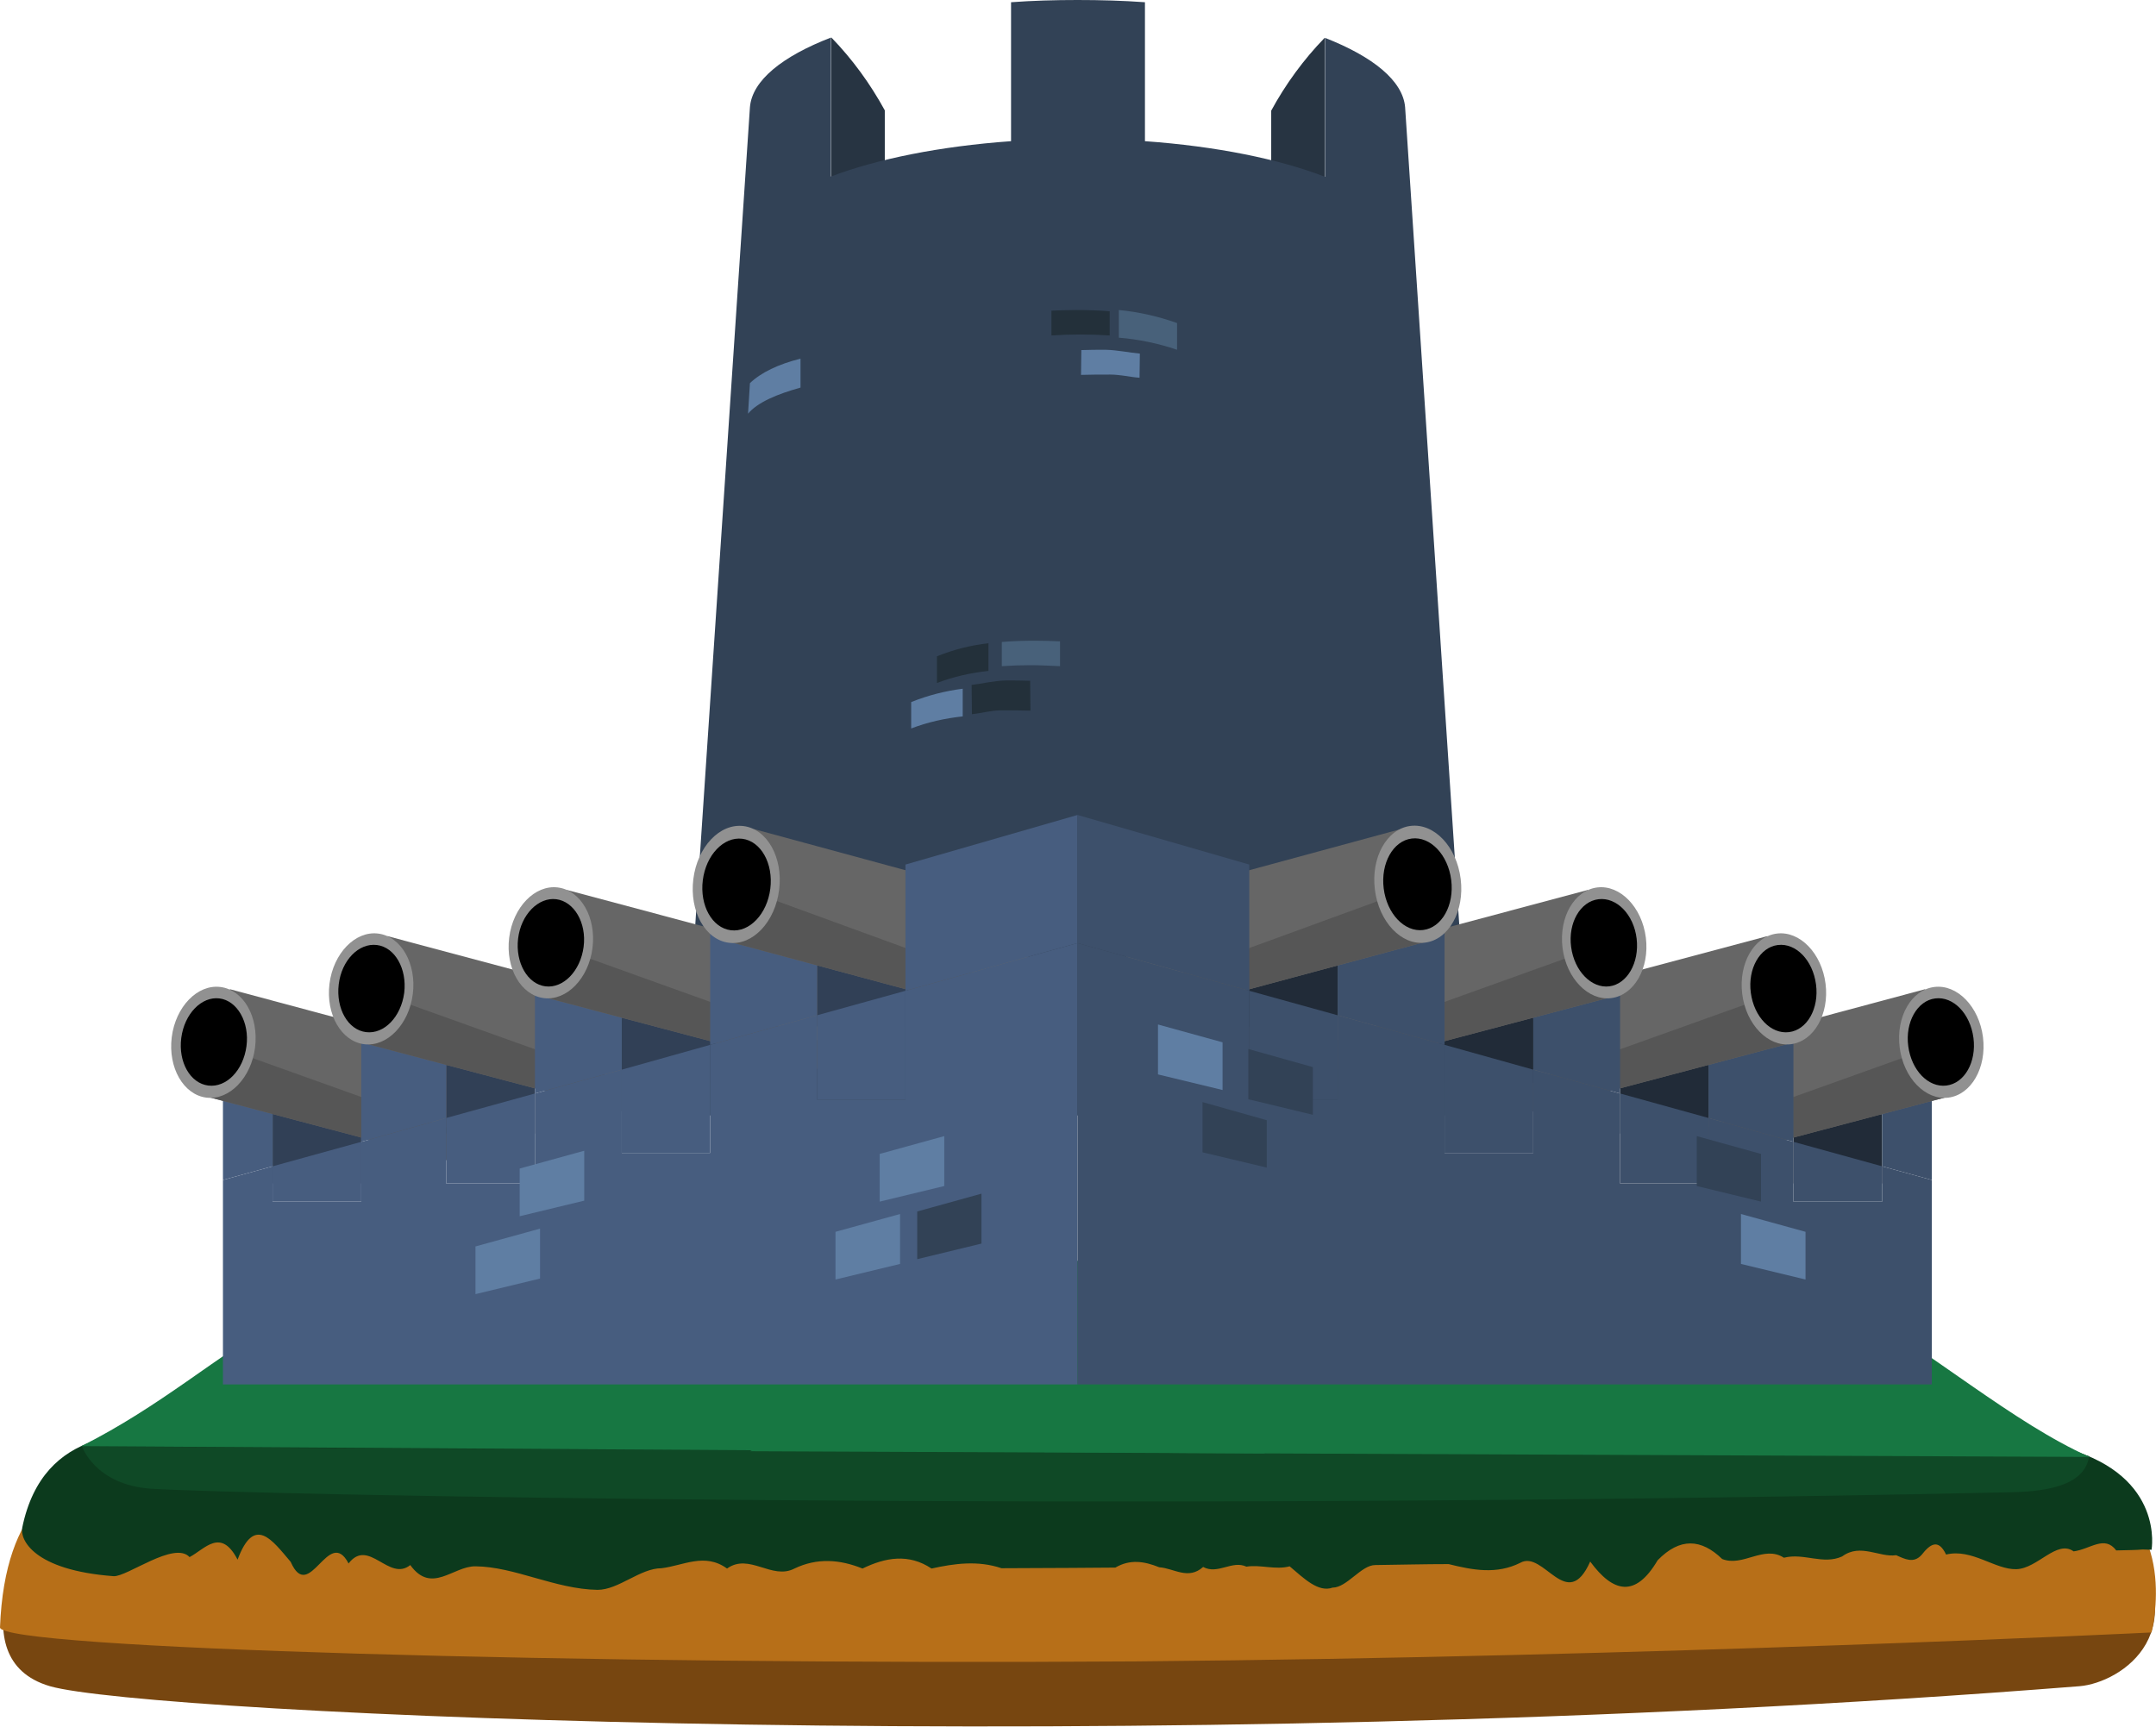 <?xml version="1.0" encoding="utf-8"?>
<!-- Generator: Adobe Illustrator 19.2.1, SVG Export Plug-In . SVG Version: 6.00 Build 0)  -->
<svg version="1.1" id="Layer_9" xmlns="http://www.w3.org/2000/svg" xmlns:xlink="http://www.w3.org/1999/xlink" x="0px" y="0px"
	 viewBox="0 0 677.9 543" style="enable-background:new 0 0 677.9 543;" xml:space="preserve">
<style type="text/css">
	.st0{fill:#774610;}
	.st1{fill:#B76F18;}
	.st2{fill:#0C3A1D;}
	.st3{fill:#0F4926;}
	.st4{fill:#177742;}
	.st5{fill:#324256;}
	.st6{fill:#273442;}
	.st7{fill:#23303A;}
	.st8{fill:#5F7EA3;}
	.st9{fill:#48617A;}
	.st10{fill:#314056;}
	.st11{fill:#475D7F;}
	.st12{fill:#666666;}
	.st13{fill:#565656;}
	.st14{fill:#919191;}
	.st15{fill:#212B38;}
	.st16{fill:#3D506B;}
</style>
<title>canon-night-01</title>
<g id="Layer_2">
	<path class="st0" d="M10.4,479.7c0,0-24.4,41.9,5.3,50.6c29.8,8.7,341.5,23.5,638.2,0c13-1.1,38.5-17.5,12.3-50.6
		c-5.9-7.5-104.3-9.3-223.1-8.5c-7.9,0-16,0.1-24,0.1c-8,1.1-16.2-0.5-24.4,0.3c-8.2,0.3-16.4-1.2-24.7,0.3
		c-8.3-0.1-16.5,0.3-24.9,0.3C178.7,474.7,10.4,479.7,10.4,479.7z"/>
	<path class="st1" d="M676.5,513.4c0,0,9.4-36.7-21-45.5s-310.8-33.1-622.2-5.2C20.1,464,1.5,473,0,511.8
		c-0.3,6.6,181.8,11.9,357.3,10.7C519.8,521.1,676.5,513.4,676.5,513.4z"/>
	<path class="st2" d="M676.5,487.4c0,0,4.2-22.9-26.2-31.7s-283.6-11.7-594.4-5.2C42.5,450.8,13.7,448,7,480.4
		c-0.8,3.7,3.4,13.4,28.7,15.3c4.2,0.3,19.1-11.2,23.9-6c4.8-2.5,9.8-9.4,15.1,0.8c5.3-14.2,10.9-6.1,16.7,0.7
		c5.9,13.4,11.9-11.5,18.2,0.5c6.3-8.2,12.7,5.9,19.4,0.5c6.7,9.3,13.5,0.3,20.5,0.4c12.3,0.1,25.1,7.2,38.4,7.4
		c6.6,0,13.4-6.8,20.1-6.8c6.8-0.8,13.6-5,20.6,0.1c7-5,14.1,3.7,21.2,0c7.1-3.4,14.2-2.9,21.4,0c7.2-3.5,14.5-4.8,21.7,0
		c7.2-1.6,14.6-2.6,22-0.1c7.4,0,14.7-0.1,22-0.1c4.6,0,9.1-0.1,13.8-0.1c4.6-2.7,9.1-2,13.8-0.1c4.6,0.3,9.1,4.1,13.8-0.1
		c4.6,2.5,9.1-2.2,13.6-0.1c4.5-0.7,9.1,1.1,13.6-0.1c4.5,3.8,9,8.3,13.5,6.7c4.5,0,9-7.1,13.4-7.1c7.8-0.1,15.6-0.3,23.1-0.3
		c7.6,1.9,15.1,3.3,22.5-0.4c7.4-4.2,14.7,16,22-0.4c7.2,9.8,14.2,11.5,21.2-0.4c7-7.2,13.7-6.8,20.3-0.4c6.5,2.6,13.1-4.5,19.4-0.4
		c6.3-1.6,12.3,2.3,18.3-0.4c3-2.2,5.9-2,8.7-1.5s5.6,1.5,8.3,1.1c2.7,1.2,5.5,2.7,8-0.1c2.6-3.3,5.2-5.3,7.7-0.1
		c8.1-2,15.4,4.8,22.1,4.6s12.7-9.4,18-5.6c5.3-0.7,9.7-5.2,13.4-0.3c3.7-0.1,6.4-0.1,8.3-0.3C674.6,487.3,675.5,487.4,676.5,487.4z
		"/>
	<path class="st3" d="M25.7,454.7c0,0,4.1,12.4,22,13.5c28.4,1.8,294.8,7.4,584.9,1.1c12.4-0.3,22.9-2.6,24.3-11.3
		c0.3-1.5-171.5-2.3-334.8-2C170.5,456.4,25.7,454.7,25.7,454.7z"/>
	<path class="st4" d="M176.9,392.1c-81.4,0-101.8,37.8-151.3,62.7l372.2,2.3C358.8,438.5,258.3,392.1,176.9,392.1z"/>
	<path class="st4" d="M451.5,372.7c-108.7,0-149.8,50.4-215.7,83.7l421.2,1.8C608.4,436.4,560.2,372.7,451.5,372.7z"/>
</g>
<path class="st5" d="M261.3,55.6c-0.9,0.3-1.7,0.7-2.5,1c0.8,0.3,1.7,0.7,2.5,1V55.6z"/>
<path class="st5" d="M416.5,57.5c0.8-0.3,1.5-0.6,2.2-0.9c-0.7-0.3-1.5-0.6-2.2-0.9V57.5L416.5,57.5z"/>
<path class="st5" d="M261.3,63.6h20.2c-6.9-1.5-13.6-3.5-20.2-6V63.6z"/>
<path class="st6" d="M278.2,34.7v36.2c-5.2,3.1-10.9,5.4-16.8,6.7V11.8C268,18.6,273.6,26.3,278.2,34.7z"/>
<path class="st6" d="M399.7,34.8V71c5.2,3.1,10.9,5.4,16.8,6.8V11.9C409.9,18.7,404.2,26.5,399.7,34.8z"/>
<path class="st5" d="M441.8,33.7L441.8,33.7c-0.7-8.3-10.1-15.9-25.2-21.8v43.7l0,0c-14.5-5.6-34.2-9.6-56.6-11.2V0.7
	C353.1,0.2,346.1,0,338.8,0s-14.1,0.2-20.9,0.7v43.7c-22.4,1.6-42.1,5.6-56.6,11.1l0,0V11.8c-15.3,5.9-24.8,13.5-25.5,21.9l0,0
	l-21.2,317.1h248.2L441.8,33.7z"/>
<path class="st7" d="M339.7,105.2c3.1,0,6.2,0.1,9.2,0.3v-7.6c-3.4-0.3-7-0.4-10.6-0.4c-2.6,0-5.2,0.1-7.7,0.2v7.8
	C333.5,105.3,336.6,105.2,339.7,105.2z"/>
<path class="st8" d="M349.1,117.8c3.1,0,6.3,0.8,9.2,1l0.1-7.6c-3.4-0.3-7-1.1-10.7-1.2c-2.6,0-5.2,0-7.7,0.1l-0.1,7.8
	C342.9,117.8,345.9,117.8,349.1,117.8z"/>
<path class="st9" d="M351.8,97.5v8.7c6.2,0.5,12.4,1.8,18.3,3.8v-8.4C364.2,99.5,358.1,98.1,351.8,97.5z"/>
<path class="st7" d="M310.8,202.3v8.7c-5.5,0.6-11,1.8-16.2,3.8v-8.4C299.8,204.3,305.3,202.9,310.8,202.3z"/>
<path class="st8" d="M302.7,216.6v8.7c-5.5,0.6-11,1.8-16.2,3.8v-8.3C291.7,218.7,297.2,217.3,302.7,216.6z"/>
<path class="st9" d="M324.2,209.2c-3.1,0-6.2,0.1-9.2,0.3v-7.6c3.4-0.3,7-0.4,10.6-0.4c2.6,0,5.2,0.1,7.7,0.2v7.8
	C330.4,209.4,327.3,209.2,324.2,209.2z"/>
<path class="st7" d="M314.8,223.4c-3.1,0-6.2,0.9-9.2,1.2l-0.1-9.2c3.4-0.4,7-1.3,10.7-1.4c2.6,0,5.2,0,7.7,0.1l0.1,9.4
	C321,223.4,318,223.4,314.8,223.4z"/>
<path class="st8" d="M251.7,121.9v-9.1c-6.9,1.7-12.5,4.4-15.9,7.7l-0.6,9.6C238.2,126.5,244.5,123.9,251.7,121.9z"/>
<polygon class="st10" points="113.6,372.2 85.7,372.2 85.7,329.4 113.6,346.9 "/>
<polygon class="st11" points="85.7,329.4 70.1,333.9 70.1,371.1 85.7,366.8 "/>
<polygon class="st12" points="150.8,367.6 63.2,344.4 72.3,311.1 159.9,334.6 "/>
<polygon class="st13" points="150.8,367.6 63.2,344.4 67.5,328.5 154.1,359.5 "/>
<polygon class="st10" points="168.2,356.5 140.3,356.5 140.3,313.6 168.2,331.1 "/>
<polygon class="st11" points="140.3,351.6 140.3,313.6 113.6,321.3 113.6,359.1 "/>
<polygon class="st12" points="200.4,350.8 112.7,327.6 121.8,294.4 209.4,317.8 "/>
<polygon class="st13" points="200.4,350.8 112.7,327.6 117.1,311.7 203.7,342.7 "/>
<polygon class="st10" points="223.3,340.6 195.5,340.6 195.5,297.6 223.3,315.2 "/>
<polygon class="st11" points="195.5,336.4 195.5,297.6 168.2,305.5 168.2,343.9 "/>
<polygon class="st12" points="256.8,336.3 169.2,313.1 178.3,279.9 265.9,303.3 "/>
<polygon class="st13" points="256.8,336.3 169.2,313.1 173.5,297.2 260.1,328.3 "/>
<polygon class="st10" points="284.7,322.8 256.9,322.8 256.9,279.9 284.7,297.5 "/>
<polygon class="st11" points="256.9,319.3 256.9,279.9 223.3,289.6 223.3,328.6 "/>
<polygon class="st12" points="318.2,320.1 227.5,295.7 236.9,260.7 327.5,285.3 "/>
<polygon class="st13" points="318.2,320.1 227.5,295.7 232,278.9 321.6,311.6 "/>
<polygon class="st11" points="284.7,271.9 284.7,311.6 338.8,296.6 338.8,256.3 "/>
<polygon class="st11" points="284.7,345.8 256.9,345.8 256.9,319.3 223.3,328.6 223.3,362.6 195.5,362.6 195.5,336.4 168.2,343.9 
	168.2,372.2 140.3,372.2 140.3,351.6 113.6,359.1 113.6,377.9 85.7,377.9 85.7,366.8 70.1,371.1 70.1,435.4 338.8,435.4 
	338.8,296.6 284.7,311.6 "/>
<polygon class="st11" points="85.7,377.9 113.6,377.9 113.6,359.1 85.7,366.8 "/>
<polygon class="st11" points="140.3,372.2 168.2,372.2 168.2,343.9 140.3,351.6 "/>
<polygon class="st11" points="195.5,362.6 223.3,362.6 223.3,328.6 195.5,336.4 "/>
<polygon class="st11" points="256.9,345.8 284.7,345.8 284.7,311.6 256.9,319.3 "/>
<ellipse transform="matrix(0.124 -0.992 0.992 0.124 -73.103 473.411)" class="st14" cx="231.6" cy="278.1" rx="18.5" ry="13.6"/>
<ellipse transform="matrix(0.124 -0.992 0.992 0.124 -73.015 473.536)" cx="231.7" cy="278.1" rx="14.5" ry="10.7"/>
<path class="st14" d="M186.3,298.1c-1.2,9.6-8.1,16.7-15.3,15.8s-12.1-9.4-10.9-19s8.1-16.7,15.3-15.8S187.5,288.5,186.3,298.1z"/>
<path d="M183.5,297.8c-1,7.6-6.4,13.1-12,12.4s-9.5-7.4-8.6-15s6.4-13.1,12-12.4S184.5,290.2,183.5,297.8z"/>
<path class="st14" d="M129.8,312.6c-1.2,9.6-8.1,16.7-15.3,15.8s-12.1-9.4-10.9-19s8.1-16.7,15.3-15.8
	C126.1,294.5,131,303,129.8,312.6z"/>
<path d="M127.1,312.2c-1,7.6-6.3,13.1-12,12.4s-9.5-7.4-8.6-15s6.3-13.1,12-12.4C124.2,297.9,128,304.7,127.1,312.2z"/>
<path class="st14" d="M80.2,329.4c-1.2,9.6-8.1,16.7-15.3,15.8s-12.1-9.4-10.9-19s8.1-16.7,15.3-15.8S81.4,319.7,80.2,329.4z"/>
<path d="M77.5,329c-1,7.6-6.3,13.1-12,12.4s-9.5-7.4-8.5-15s6.4-13.1,12-12.4S78.5,321.5,77.5,329z"/>
<polygon class="st15" points="563.9,372.2 591.8,372.2 591.8,329.4 563.9,346.9 "/>
<polygon class="st16" points="591.8,329.4 607.4,333.9 607.4,371.1 591.8,366.8 "/>
<polygon class="st12" points="526.7,367.6 614.4,344.4 605.3,311.1 517.7,334.6 "/>
<polygon class="st13" points="526.7,367.6 614.4,344.4 610,328.5 523.4,359.5 "/>
<polygon class="st15" points="509.4,356.5 537.2,356.5 537.2,313.6 509.4,331.1 "/>
<polygon class="st16" points="537.2,351.6 537.2,313.6 563.9,321.3 563.9,359.1 "/>
<polygon class="st12" points="477.2,350.8 564.8,327.6 555.7,294.4 468.1,317.8 "/>
<polygon class="st13" points="477.2,350.8 564.8,327.6 560.5,311.7 473.9,342.7 "/>
<polygon class="st15" points="454.2,340.6 482.1,340.6 482.1,297.6 454.2,315.2 "/>
<polygon class="st16" points="482.1,336.4 482.1,297.6 509.4,305.5 509.4,343.9 "/>
<polygon class="st12" points="420.7,336.3 508.4,313.1 499.2,279.9 411.6,303.3 "/>
<polygon class="st13" points="420.7,336.3 508.4,313.1 504,297.2 417.4,328.3 "/>
<polygon class="st15" points="392.8,322.8 420.6,322.8 420.6,279.9 392.8,297.5 "/>
<polygon class="st16" points="420.6,319.3 420.6,279.9 454.2,289.6 454.2,328.6 "/>
<polygon class="st12" points="359.4,320.1 450.1,295.7 440.6,260.7 350,285.3 "/>
<polygon class="st13" points="359.4,320.1 450.1,295.7 445.5,278.9 356,311.6 "/>
<polygon class="st16" points="392.8,271.9 392.8,311.6 338.8,296.6 338.8,256.3 "/>
<polygon class="st16" points="392.8,345.8 420.6,345.8 420.6,319.3 454.2,328.6 454.2,362.6 482.1,362.6 482.1,336.4 509.4,343.9 
	509.4,372.2 537.2,372.2 537.2,351.6 563.9,359.1 563.9,377.9 591.8,377.9 591.8,366.8 607.4,371.1 607.4,435.4 338.8,435.4 
	338.8,296.6 392.8,311.6 "/>
<polygon class="st16" points="591.8,377.9 563.9,377.9 563.9,359.1 591.8,366.8 "/>
<polygon class="st16" points="537.2,372.2 509.4,372.2 509.4,343.9 537.2,351.6 "/>
<polygon class="st16" points="482.1,362.6 454.2,362.6 454.2,328.6 482.1,336.4 "/>
<polygon class="st16" points="420.6,345.8 392.8,345.8 392.8,311.6 420.6,319.3 "/>
<ellipse transform="matrix(0.992 -0.124 0.124 0.992 -31.043 57.416)" class="st14" cx="445.9" cy="278.2" rx="13.6" ry="18.5"/>
<ellipse transform="matrix(0.992 -0.124 0.124 0.992 -31.045 57.4)" cx="445.8" cy="278.2" rx="10.7" ry="14.5"/>
<path class="st14" d="M491.3,298.1c1.2,9.6,8.1,16.7,15.3,15.8c7.2-0.9,12.1-9.4,10.9-19s-8.1-16.7-15.3-15.8
	S490.1,288.5,491.3,298.1z"/>
<path d="M494,297.8c1,7.6,6.4,13.1,12,12.4s9.5-7.4,8.6-15s-6.3-13.1-12-12.4S493,290.2,494,297.8z"/>
<path class="st14" d="M547.8,312.6c1.2,9.6,8.1,16.7,15.3,15.8s12.1-9.4,10.9-19s-8.1-16.7-15.3-15.8S546.6,303,547.8,312.6z"/>
<path d="M550.5,312.2c1,7.6,6.3,13.1,12,12.4s9.5-7.4,8.5-15s-6.3-13.1-12-12.4S549.5,304.7,550.5,312.2z"/>
<path class="st14" d="M597.3,329.4c1.2,9.6,8.1,16.7,15.3,15.8s12.1-9.4,10.9-19s-8.1-16.7-15.3-15.8S596.1,319.7,597.3,329.4z"/>
<path d="M600,329c1,7.6,6.3,13.1,12,12.4s9.5-7.4,8.5-15s-6.3-13.1-12-12.4S599,321.5,600,329z"/>
<polygon class="st8" points="276.6,377.9 296.9,373 296.9,357.3 276.6,362.9 "/>
<polygon class="st8" points="262.7,402.4 283,397.5 283,381.8 262.7,387.4 "/>
<polygon class="st8" points="163.4,382.5 183.7,377.6 183.7,361.9 163.4,367.5 "/>
<polygon class="st8" points="149.5,407 169.8,402.1 169.8,386.4 149.5,392 "/>
<polygon class="st5" points="553.7,377.9 533.5,373 533.5,357.3 553.7,362.9 "/>
<polygon class="st8" points="567.7,402.4 547.4,397.5 547.4,381.8 567.7,387.4 "/>
<polygon class="st5" points="288.4,396 308.6,391.1 308.6,375.4 288.4,381 "/>
<polygon class="st8" points="384.4,342.8 364.1,337.9 364.1,322.2 384.4,327.8 "/>
<polygon class="st5" points="398.3,367.2 378.1,362.4 378.1,346.6 398.3,352.3 "/>
<polygon class="st5" points="412.8,350.6 392.5,345.7 392.5,329.9 412.8,335.6 "/>
</svg>
